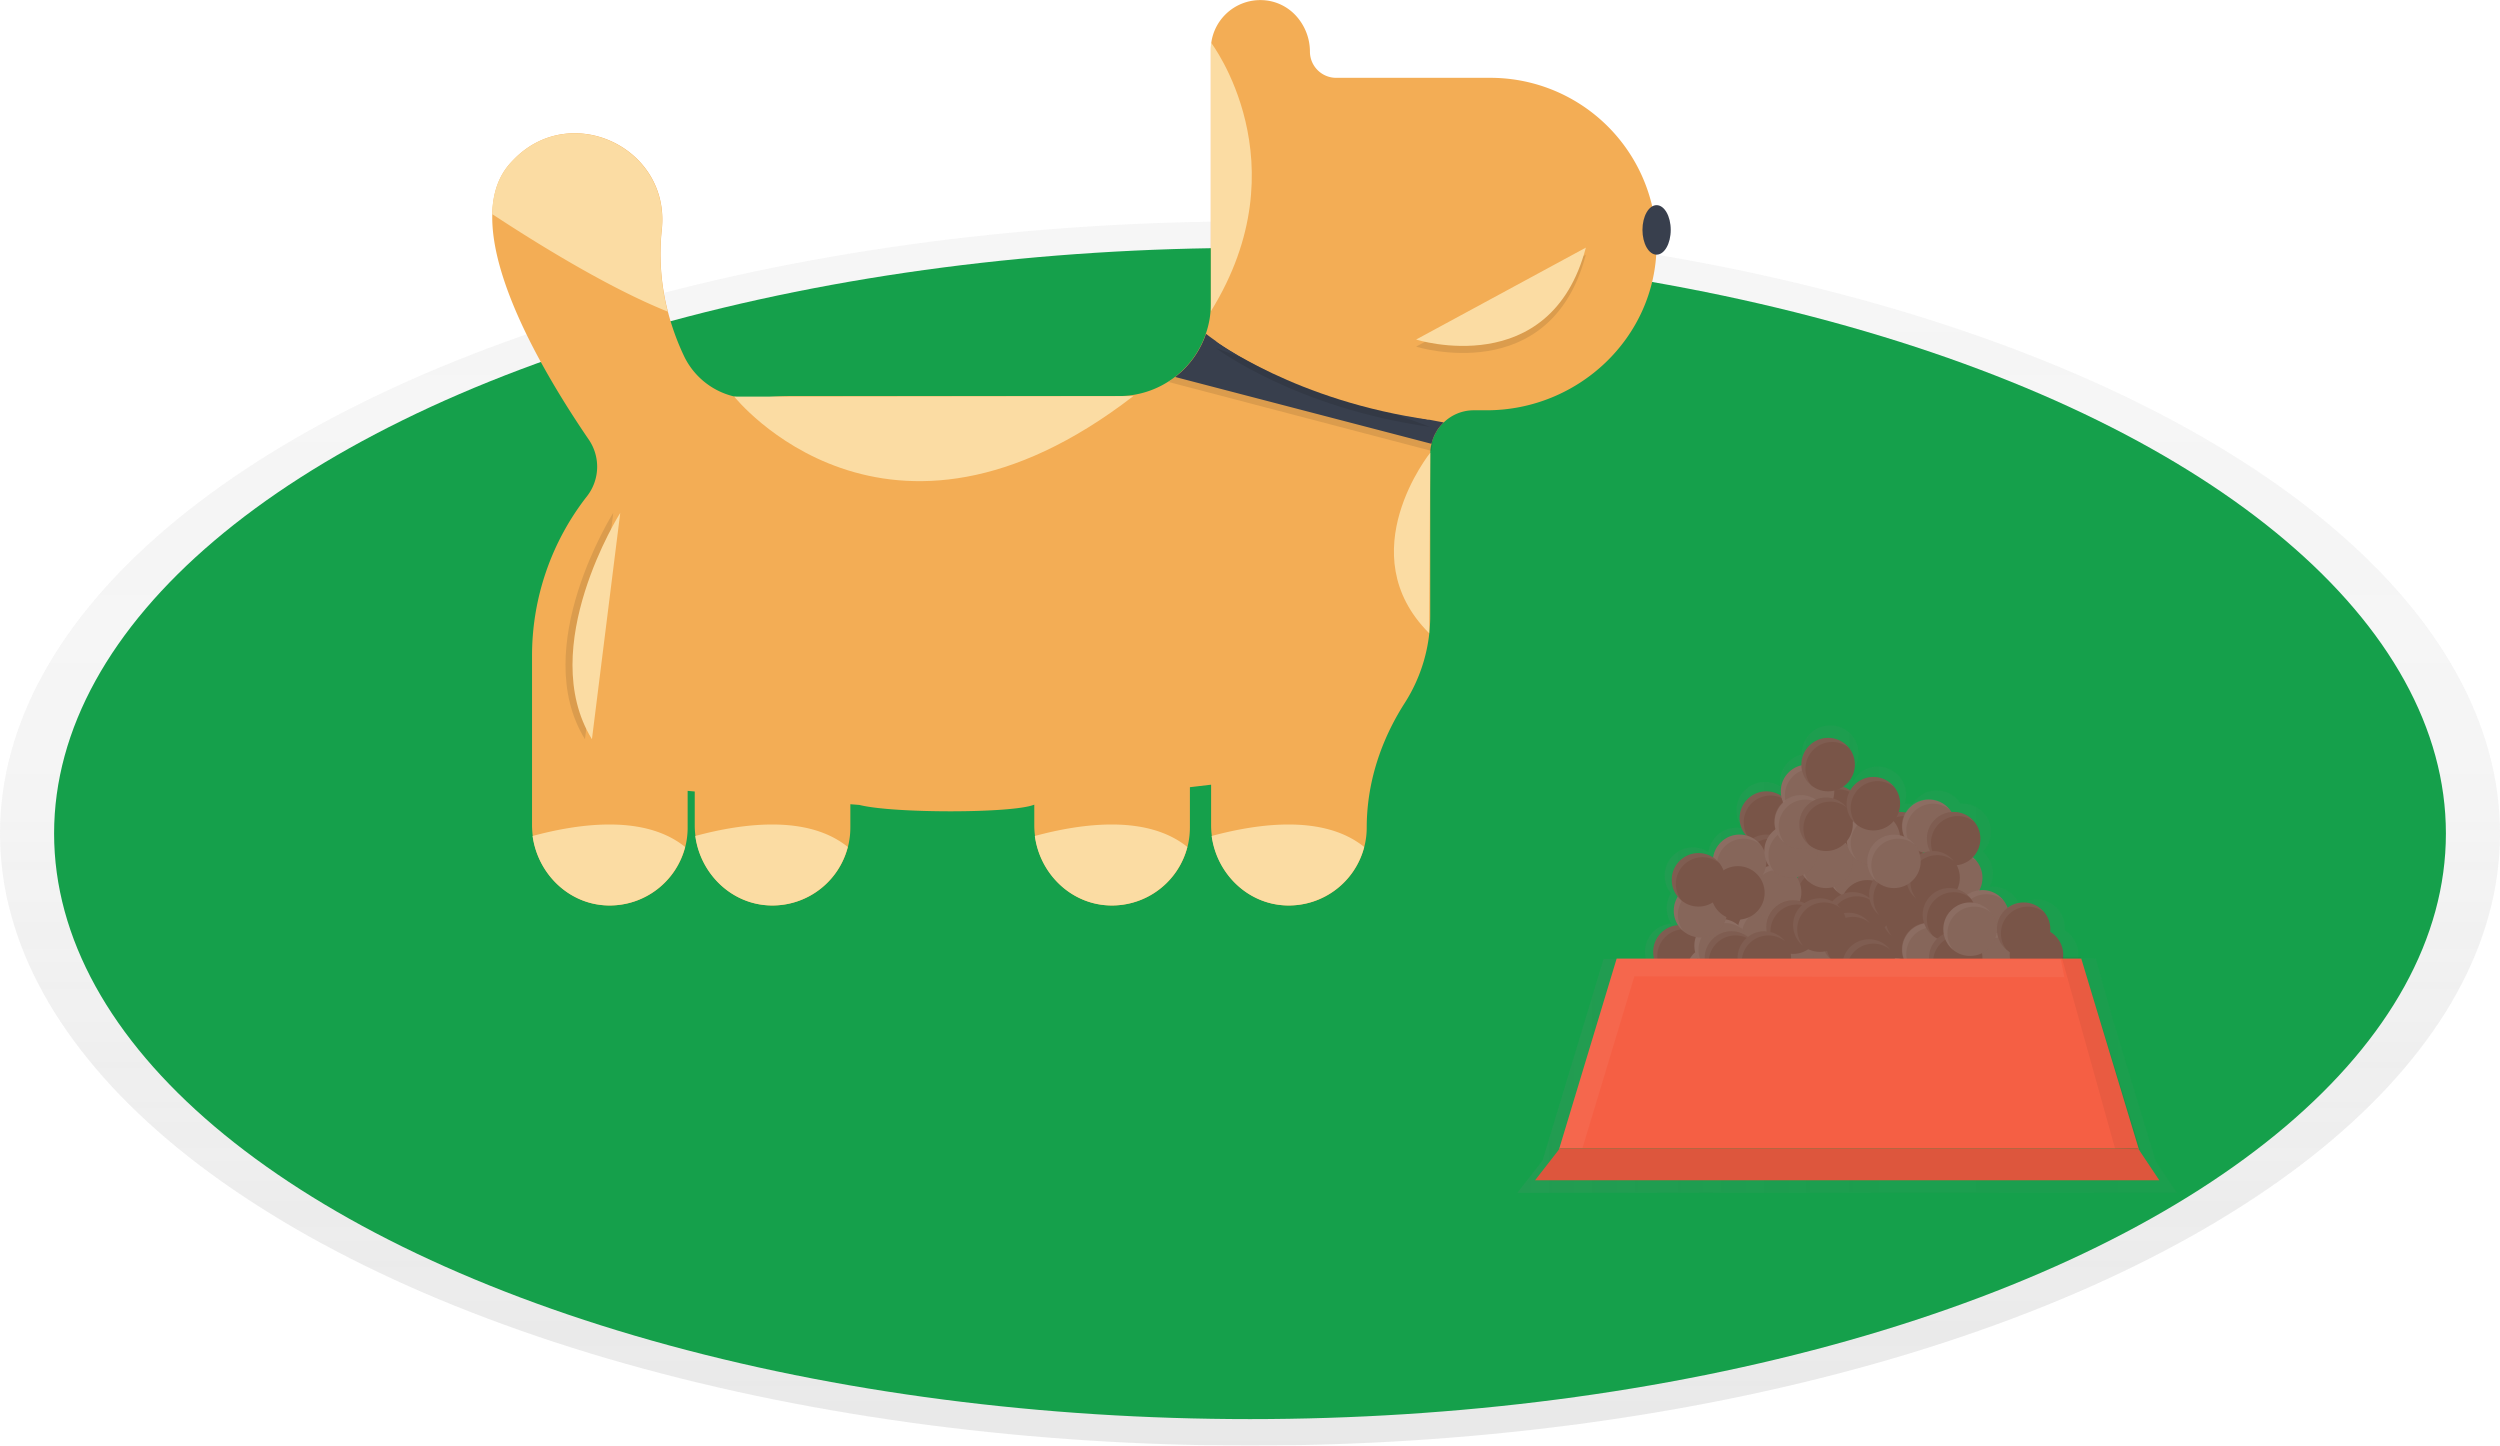 <svg xmlns="http://www.w3.org/2000/svg" xmlns:xlink="http://www.w3.org/1999/xlink" id="b3b4c231-bcdd-447d-a48c-3c3c5a2e58d0" data-name="Layer 1" width="921" height="532.56" viewBox="0 0 921 532.56" class="injected-svg gridItem__media"><defs><linearGradient id="a2a092df-2c92-4a00-bfa3-7775e0a35a00-2748" x1="460.5" y1="532.56" x2="460.5" y2="81.56" gradientUnits="userSpaceOnUse"><stop offset="0" stop-color="gray" stop-opacity="0.25"></stop><stop offset="0.54" stop-color="gray" stop-opacity="0.12"></stop><stop offset="1" stop-color="gray" stop-opacity="0.1"></stop></linearGradient><linearGradient id="e02598f3-6440-4dab-b616-a11e89bded72-2749" x1="698.5" y1="537.03" x2="941.5" y2="537.03" xlink:href="#a2a092df-2c92-4a00-bfa3-7775e0a35a00-2748"></linearGradient><linearGradient id="a2a092df-2c92-4a00-bfa3-7775e0a35a00-2748" x1="460.5" y1="532.56" x2="460.5" y2="81.56" gradientUnits="userSpaceOnUse"><stop offset="0" stop-color="gray" stop-opacity="0.25"></stop><stop offset="0.54" stop-color="gray" stop-opacity="0.12"></stop><stop offset="1" stop-color="gray" stop-opacity="0.1"></stop></linearGradient><linearGradient id="e02598f3-6440-4dab-b616-a11e89bded72-2749" x1="698.5" y1="537.03" x2="941.5" y2="537.03" xlink:href="#a2a092df-2c92-4a00-bfa3-7775e0a35a00-2748"></linearGradient></defs><title>Cautious dog</title><g opacity="0.7"><ellipse cx="460.5" cy="307.06" rx="460.5" ry="225.5" fill="url(&quot;#a2a092df-2c92-4a00-bfa3-7775e0a35a00-2748&quot;)"></ellipse></g><ellipse cx="460.5" cy="307.06" rx="440.57" ry="215.74" fill="#15A04B"></ellipse><g opacity="0.5"><path d="M941.5,623.15l-7.87-11.8L918,559.68l-6.43-22.84h-6.54a11.84,11.84,0,0,0,.11-1.48,10.38,10.38,0,0,0-5.06-8.91,8.89,8.89,0,0,0,.06-1,10.41,10.41,0,0,0-2.3-6.52h0a10.09,10.09,0,0,0-1.6-1.6l-.07,0c-.26-.21-.53-.4-.8-.58l-.23-.14c-.23-.14-.47-.27-.71-.39l-.32-.16-.68-.29-.36-.13c-.23-.08-.47-.14-.7-.21l-.39-.09c-.25-.06-.5-.1-.76-.14l-.35,0a10.92,10.92,0,0,0-1.15-.07,10.31,10.31,0,0,0-6.23,2.09,10.37,10.37,0,0,0-1.67-3h0a11,11,0,0,0-1.6-1.6.18.18,0,0,1-.07,0q-.39-.3-.81-.57l-.23-.15c-.23-.14-.46-.27-.7-.39l-.32-.15c-.22-.11-.45-.2-.68-.29l-.37-.14-.7-.2-.38-.1a6.71,6.71,0,0,0-.76-.13l-.35-.06a10.93,10.93,0,0,0-1.15-.06c-.41,0-.82,0-1.22.07a10.38,10.38,0,0,0-1.08-11.4h0A10.53,10.53,0,0,0,870,497.4a10.37,10.37,0,0,0,.64-13.75h0a10.09,10.09,0,0,0-1.6-1.6L869,482c-.26-.21-.53-.4-.8-.58l-.23-.14c-.23-.14-.47-.27-.71-.39l-.31-.16-.69-.29-.36-.13c-.23-.08-.47-.14-.7-.21s-.25-.07-.38-.09-.51-.1-.77-.14l-.35-.05a10.92,10.92,0,0,0-1.15-.07c-.27,0-.55,0-.82,0-.21-.33-.43-.64-.67-1h0a11,11,0,0,0-1.6-1.6.18.18,0,0,1-.07-.05,9.08,9.08,0,0,0-.81-.57l-.23-.15c-.23-.14-.46-.27-.7-.39l-.32-.15c-.22-.11-.45-.2-.68-.29l-.37-.14-.7-.2-.38-.1c-.25-.06-.51-.1-.76-.14L854,475a10.93,10.93,0,0,0-1.15-.06A10.29,10.29,0,0,0,844,480h0c-.26-.06-.51-.1-.77-.14l-.35-.05a10.92,10.92,0,0,0-1.15-.07l-.51,0a10.44,10.44,0,0,0-1.78-9.75h0a11,11,0,0,0-1.6-1.6l-.07-.05a9.19,9.19,0,0,0-.81-.58l-.23-.14c-.23-.14-.46-.27-.7-.39l-.32-.16-.68-.29-.37-.13c-.23-.08-.46-.14-.7-.21l-.38-.09c-.25-.06-.51-.1-.76-.14l-.36-.05a10.57,10.57,0,0,0-1.14-.07,10.41,10.41,0,0,0-9,5.26c-.18-.13-.35-.26-.54-.38l-.23-.14a8.13,8.13,0,0,0-.71-.4l-.31-.15c-.22-.11-.45-.2-.68-.29l-.25-.1a10.4,10.4,0,0,0,2.25-15.12h0a10.09,10.09,0,0,0-1.6-1.6l-.07,0a9,9,0,0,0-.8-.58l-.23-.14c-.23-.14-.47-.27-.71-.4l-.31-.15-.69-.29-.36-.13c-.23-.08-.46-.14-.7-.21l-.38-.1-.77-.13-.35,0a10.92,10.92,0,0,0-1.15-.07,10.41,10.41,0,0,0-10.41,10.42c0,.09,0,.19,0,.28-.23.06-.47.11-.7.18a10.43,10.43,0,0,0-6.85,6.85,10.25,10.25,0,0,0-.47,3.1,10.93,10.93,0,0,0,.06,1.15l.06.35,0,.24-.12-.07-.23-.14-.7-.4-.32-.15-.68-.29-.37-.13a7.15,7.15,0,0,0-.7-.21l-.38-.1-.76-.13-.35-.05a10.92,10.92,0,0,0-1.15-.07,10.42,10.42,0,0,0-10.42,10.42,10.73,10.73,0,0,0,.07,1.14c0,.12,0,.24,0,.35,0,.26.08.52.14.77s.06.25.1.38.13.47.2.7l.14.36c.09.24.18.46.29.69l.15.31c.12.24.25.48.39.71l.15.23a8.93,8.93,0,0,0,.57.8l.05.07.15.19-.18,0c-.25-.06-.51-.1-.77-.14l-.35-.05a10.92,10.92,0,0,0-1.15-.07,10.41,10.41,0,0,0-9.94,7.32,10.72,10.72,0,0,0-.35,1.61l-.08,0-.24-.15c-.23-.14-.46-.27-.7-.39l-.32-.15c-.22-.11-.45-.2-.68-.29l-.36-.14-.7-.2-.38-.1c-.26-.06-.51-.1-.77-.14l-.35-.05a10.92,10.92,0,0,0-1.15-.07,10.42,10.42,0,0,0-10.41,10.42,10.93,10.93,0,0,0,.06,1.15l.06.35c0,.25.08.51.13.76s.07.26.1.38.13.48.21.71.08.24.13.36.18.46.29.68l.15.32c.12.24.26.47.4.7a1.76,1.76,0,0,0,.14.23q.27.42.57.81l.06.07,0,.06a10.36,10.36,0,0,0-1.54,5.44,10.74,10.74,0,0,0,.06,1.14l.06.35c0,.26.08.52.13.77s.07.25.1.38.13.47.21.7.08.24.13.36.19.47.29.69l.15.31a8.13,8.13,0,0,0,.4.71c0,.08.09.16.14.23h0a10.38,10.38,0,0,0-9.21,7.28,10.25,10.25,0,0,0-.47,3.1,10.93,10.93,0,0,0,.06,1.15l.06.35a6.71,6.71,0,0,0,.13.76l.09.37H730.26L707.79,611.2l-9.29,11.95ZM801.62,505.46l-.2-.31.48-.13Zm48.81-9.66.17-.29.38.08C850.8,495.66,850.61,495.72,850.43,495.8Z" transform="translate(-139.5 -183.72)" fill="url(&quot;#e02598f3-6440-4dab-b616-a11e89bded72-2749&quot;)"></path></g><circle cx="606.76" cy="380.98" r="9.86" fill="#795548"></circle><path d="M737.93,566.22a9.84,9.84,0,0,1,16-7.68,9.85,9.85,0,1,0-13.85,13.84A9.76,9.76,0,0,1,737.93,566.22Z" transform="translate(-139.5 -183.72)" fill="#FFFFFF" opacity="0.05"></path><circle cx="640.88" cy="383.26" r="9.86" fill="#795548"></circle><path d="M772,568.49a9.85,9.85,0,0,1,16-7.68,9.85,9.85,0,1,0-13.85,13.85A9.85,9.85,0,0,1,772,568.49Z" transform="translate(-139.5 -183.72)" fill="#FFFFFF" opacity="0.05"></path><circle cx="660.59" cy="384.77" r="9.86" fill="#795548"></circle><path d="M791.75,570a9.84,9.84,0,0,1,16-7.68,9.85,9.85,0,1,0-13.85,13.85A9.87,9.87,0,0,1,791.75,570Z" transform="translate(-139.5 -183.72)" fill="#FFFFFF" opacity="0.05"></path><circle cx="670.44" cy="380.98" r="9.86" fill="#795548"></circle><path d="M801.6,566.22a9.85,9.85,0,0,1,16-7.68,9.85,9.85,0,1,0-13.85,13.84A9.77,9.77,0,0,1,801.6,566.22Z" transform="translate(-139.5 -183.72)" fill="#FFFFFF" opacity="0.05"></path><circle cx="747.01" cy="380.98" r="9.86" fill="#795548"></circle><path d="M878.17,566.22a9.84,9.84,0,0,1,16-7.68,9.85,9.85,0,1,0-13.85,13.84A9.82,9.82,0,0,1,878.17,566.22Z" transform="translate(-139.5 -183.72)" fill="#FFFFFF" opacity="0.05"></path><circle cx="708.35" cy="380.23" r="9.86" fill="#795548"></circle><path d="M839.51,565.46a9.85,9.85,0,0,1,16-7.68,9.85,9.85,0,1,0-13.85,13.85A9.79,9.79,0,0,1,839.51,565.46Z" transform="translate(-139.5 -183.72)" fill="#FFFFFF" opacity="0.05"></path><circle cx="621.17" cy="371.89" r="9.86" fill="#795548"></circle><path d="M752.33,557.12a9.85,9.85,0,0,1,16-7.68,9.85,9.85,0,1,0-13.85,13.85A9.85,9.85,0,0,1,752.33,557.12Z" transform="translate(-139.5 -183.72)" fill="#FFFFFF" opacity="0.05"></path><circle cx="700.77" cy="351.42" r="9.86" fill="#795548"></circle><path d="M831.93,536.65A9.85,9.85,0,0,1,848,529a9.85,9.85,0,1,0-13.85,13.85A9.79,9.79,0,0,1,831.93,536.65Z" transform="translate(-139.5 -183.72)" fill="#FFFFFF" opacity="0.05"></path><circle cx="670.44" cy="328.68" r="9.86" fill="#795548"></circle><circle cx="680.26" cy="313.51" r="9.86" fill="#795548"></circle><path d="M801.6,513.91a9.86,9.86,0,0,1,16-7.68,9.85,9.85,0,1,0-13.85,13.85A9.8,9.8,0,0,1,801.6,513.91Z" transform="translate(-139.5 -183.72)" fill="#FFFFFF" opacity="0.05"></path><circle cx="638.6" cy="336.26" r="9.86" fill="#795548"></circle><path d="M769.77,521.49a9.85,9.85,0,0,1,16-7.68,9.85,9.85,0,1,0-13.85,13.85A9.79,9.79,0,0,1,769.77,521.49Z" transform="translate(-139.5 -183.72)" fill="#FFFFFF" opacity="0.05"></path><circle cx="618.89" cy="350.66" r="9.86" fill="#795548"></circle><path d="M750.05,535.9a9.86,9.86,0,0,1,16-7.69,9.85,9.85,0,1,0-13.85,13.85A9.79,9.79,0,0,1,750.05,535.9Z" transform="translate(-139.5 -183.72)" fill="#FFFFFF" opacity="0.05"></path><circle cx="678.02" cy="355.97" r="9.86" fill="#795548"></circle><path d="M809.19,541.2a9.85,9.85,0,0,1,16-7.68,9.85,9.85,0,1,0-13.85,13.85A9.79,9.79,0,0,1,809.19,541.2Z" transform="translate(-139.5 -183.72)" fill="#FFFFFF" opacity="0.05"></path><circle cx="700.01" cy="308.97" r="9.86" fill="#795548"></circle><path d="M831.17,494.2a9.85,9.85,0,0,1,16-7.68,9.85,9.85,0,1,0-13.85,13.85A9.85,9.85,0,0,1,831.17,494.2Z" transform="translate(-139.5 -183.72)" fill="#FFFFFF" opacity="0.05"></path><circle cx="675.75" cy="299.11" r="9.86" fill="#795548"></circle><path d="M806.91,484.35a9.85,9.85,0,0,1,16-7.69,9.85,9.85,0,1,0-13.85,13.85A9.84,9.84,0,0,1,806.91,484.35Z" transform="translate(-139.5 -183.72)" fill="#FFFFFF" opacity="0.05"></path><circle cx="650.73" cy="301.39" r="9.86" fill="#795548"></circle><path d="M781.89,486.62a9.86,9.86,0,0,1,16-7.68,9.85,9.85,0,1,0-13.85,13.85A9.8,9.8,0,0,1,781.89,486.62Z" transform="translate(-139.5 -183.72)" fill="#FFFFFF" opacity="0.05"></path><circle cx="650.73" cy="317.31" r="9.86" fill="#795548"></circle><path d="M781.89,502.54a9.86,9.86,0,0,1,16-7.68,9.85,9.85,0,1,0-13.85,13.85A9.8,9.8,0,0,1,781.89,502.54Z" transform="translate(-139.5 -183.72)" fill="#FFFFFF" opacity="0.05"></path><circle cx="691.67" cy="342.32" r="9.86" fill="#795548"></circle><path d="M822.83,527.56a9.84,9.84,0,0,1,16-7.68A9.85,9.85,0,1,0,825,533.72,9.84,9.84,0,0,1,822.83,527.56Z" transform="translate(-139.5 -183.72)" fill="#FFFFFF" opacity="0.05"></path><circle cx="703.04" cy="337.02" r="9.86" fill="#795548"></circle><path d="M834.2,522.25a9.85,9.85,0,0,1,16-7.68,9.85,9.85,0,1,0-13.84,13.85A9.8,9.8,0,0,1,834.2,522.25Z" transform="translate(-139.5 -183.72)" fill="#FFFFFF" opacity="0.05"></path><circle cx="638.6" cy="371.13" r="9.86" fill="#795548"></circle><circle cx="638.6" cy="371.13" r="9.86" fill="#FFFFFF" opacity="0.1"></circle><path d="M769.77,556.36a9.85,9.85,0,0,1,16-7.68,9.85,9.85,0,1,0-13.85,13.85A9.79,9.79,0,0,1,769.77,556.36Z" transform="translate(-139.5 -183.72)" fill="#FFFFFF" opacity="0.05"></path><circle cx="669.69" cy="365.82" r="9.86" fill="#795548"></circle><circle cx="669.69" cy="365.82" r="9.86" fill="#FFFFFF" opacity="0.1"></circle><path d="M800.85,551.06a9.84,9.84,0,0,1,16-7.68A9.85,9.85,0,1,0,803,557.22,9.79,9.79,0,0,1,800.85,551.06Z" transform="translate(-139.5 -183.72)" fill="#FFFFFF" opacity="0.05"></path><circle cx="658.31" cy="374.92" r="9.86" fill="#795548"></circle><circle cx="658.31" cy="374.92" r="9.86" fill="#FFFFFF" opacity="0.1"></circle><path d="M789.48,560.15a9.85,9.85,0,0,1,16-7.68,9.85,9.85,0,1,0-13.85,13.85A9.79,9.79,0,0,1,789.48,560.15Z" transform="translate(-139.5 -183.72)" fill="#FFFFFF" opacity="0.05"></path><circle cx="621.17" cy="382.5" r="9.86" fill="#795548"></circle><circle cx="621.17" cy="382.5" r="9.86" fill="#FFFFFF" opacity="0.1"></circle><path d="M752.33,567.74a9.85,9.85,0,0,1,16-7.69A9.85,9.85,0,1,0,754.5,573.9,9.84,9.84,0,0,1,752.33,567.74Z" transform="translate(-139.5 -183.72)" fill="#FFFFFF" opacity="0.05"></path><circle cx="631.02" cy="374.92" r="9.86" fill="#795548"></circle><circle cx="631.02" cy="374.92" r="9.86" fill="#FFFFFF" opacity="0.1"></circle><path d="M762.18,560.15a9.85,9.85,0,0,1,16-7.68,9.85,9.85,0,1,0-13.84,13.85A9.8,9.8,0,0,1,762.18,560.15Z" transform="translate(-139.5 -183.72)" fill="#FFFFFF" opacity="0.05"></path><circle cx="631.02" cy="358.24" r="9.86" fill="#795548"></circle><circle cx="631.02" cy="358.24" r="9.86" fill="#FFFFFF" opacity="0.1"></circle><path d="M762.18,543.48a9.84,9.84,0,0,1,16-7.68,9.85,9.85,0,1,0-13.84,13.84A9.79,9.79,0,0,1,762.18,543.48Z" transform="translate(-139.5 -183.72)" fill="#FFFFFF" opacity="0.05"></path><circle cx="649.98" cy="343.08" r="9.86" fill="#795548"></circle><circle cx="649.98" cy="343.08" r="9.86" fill="#FFFFFF" opacity="0.1"></circle><path d="M781.14,528.32a9.85,9.85,0,0,1,16-7.69,9.85,9.85,0,1,0-13.85,13.85A9.79,9.79,0,0,1,781.14,528.32Z" transform="translate(-139.5 -183.72)" fill="#FFFFFF" opacity="0.05"></path><circle cx="683.33" cy="380.23" r="9.86" fill="#795548"></circle><circle cx="683.33" cy="380.23" r="9.86" fill="#FFFFFF" opacity="0.1"></circle><path d="M814.49,565.46a9.85,9.85,0,0,1,16-7.68,9.85,9.85,0,1,0-13.84,13.85A9.8,9.8,0,0,1,814.49,565.46Z" transform="translate(-139.5 -183.72)" fill="#FFFFFF" opacity="0.05"></path><circle cx="710.62" cy="349.9" r="9.86" fill="#795548"></circle><circle cx="710.62" cy="349.9" r="9.86" fill="#FFFFFF" opacity="0.1"></circle><path d="M841.78,535.14a9.84,9.84,0,0,1,16-7.68A9.85,9.85,0,1,0,844,541.3,9.79,9.79,0,0,1,841.78,535.14Z" transform="translate(-139.5 -183.72)" fill="#FFFFFF" opacity="0.05"></path><circle cx="710.62" cy="304.42" r="9.86" fill="#795548"></circle><circle cx="710.62" cy="304.42" r="9.86" fill="#FFFFFF" opacity="0.1"></circle><path d="M841.78,489.65a9.85,9.85,0,0,1,16-7.68A9.85,9.85,0,1,0,844,495.82,9.8,9.8,0,0,1,841.78,489.65Z" transform="translate(-139.5 -183.72)" fill="#FFFFFF" opacity="0.05"></path><circle cx="720.48" cy="323.37" r="9.86" fill="#795548"></circle><circle cx="720.48" cy="323.37" r="9.86" fill="#FFFFFF" opacity="0.1"></circle><path d="M851.64,508.61a9.85,9.85,0,0,1,16-7.69,9.85,9.85,0,1,0-13.85,13.85A9.79,9.79,0,0,1,851.64,508.61Z" transform="translate(-139.5 -183.72)" fill="#FFFFFF" opacity="0.05"></path><circle cx="730.33" cy="337.77" r="9.86" fill="#795548"></circle><circle cx="730.33" cy="337.77" r="9.86" fill="#FFFFFF" opacity="0.1"></circle><path d="M861.49,523a9.84,9.84,0,0,1,16-7.68,9.85,9.85,0,1,0-13.84,13.84A9.77,9.77,0,0,1,861.49,523Z" transform="translate(-139.5 -183.72)" fill="#FFFFFF" opacity="0.05"></path><circle cx="683.33" cy="321.1" r="9.86" fill="#795548"></circle><circle cx="683.33" cy="321.1" r="9.86" fill="#FFFFFF" opacity="0.1"></circle><path d="M814.49,506.33a9.85,9.85,0,0,1,16-7.68,9.85,9.85,0,1,0-13.84,13.85A9.8,9.8,0,0,1,814.49,506.33Z" transform="translate(-139.5 -183.72)" fill="#FFFFFF" opacity="0.05"></path><circle cx="653.77" cy="328.68" r="9.86" fill="#795548"></circle><circle cx="653.77" cy="328.68" r="9.86" fill="#FFFFFF" opacity="0.1"></circle><path d="M784.93,513.91a9.85,9.85,0,0,1,16-7.68,9.85,9.85,0,1,0-13.85,13.85A9.79,9.79,0,0,1,784.93,513.91Z" transform="translate(-139.5 -183.72)" fill="#FFFFFF" opacity="0.05"></path><circle cx="672.72" cy="317.31" r="9.86" fill="#795548"></circle><circle cx="672.72" cy="317.31" r="9.86" fill="#FFFFFF" opacity="0.1"></circle><path d="M803.88,502.54a9.85,9.85,0,0,1,16-7.68,9.85,9.85,0,1,0-13.85,13.85A9.79,9.79,0,0,1,803.88,502.54Z" transform="translate(-139.5 -183.72)" fill="#FFFFFF" opacity="0.05"></path><circle cx="690.15" cy="308.97" r="9.86" fill="#795548"></circle><circle cx="690.15" cy="308.97" r="9.86" fill="#FFFFFF" opacity="0.1"></circle><path d="M821.31,494.2a9.86,9.86,0,0,1,16-7.68,9.85,9.85,0,1,0-13.85,13.85A9.8,9.8,0,0,1,821.31,494.2Z" transform="translate(-139.5 -183.72)" fill="#FFFFFF" opacity="0.05"></path><circle cx="640.88" cy="317.31" r="9.86" fill="#795548"></circle><circle cx="640.88" cy="317.31" r="9.86" fill="#FFFFFF" opacity="0.1"></circle><path d="M772,502.54a9.85,9.85,0,0,1,16-7.68,9.85,9.85,0,1,0-13.85,13.85A9.85,9.85,0,0,1,772,502.54Z" transform="translate(-139.5 -183.72)" fill="#FFFFFF" opacity="0.05"></path><circle cx="675.75" cy="349.14" r="9.86" fill="#795548"></circle><circle cx="675.75" cy="349.14" r="9.86" fill="#FFFFFF" opacity="0.1"></circle><path d="M806.91,534.38a9.84,9.84,0,0,1,16-7.68,9.85,9.85,0,1,0-13.85,13.85A9.87,9.87,0,0,1,806.91,534.38Z" transform="translate(-139.5 -183.72)" fill="#FFFFFF" opacity="0.05"></path><circle cx="634.06" cy="348.39" r="9.86" fill="#795548"></circle><circle cx="634.06" cy="348.39" r="9.86" fill="#FFFFFF" opacity="0.1"></circle><path d="M765.22,533.62a9.85,9.85,0,0,1,16-7.68,9.85,9.85,0,1,0-13.85,13.85A9.79,9.79,0,0,1,765.22,533.62Z" transform="translate(-139.5 -183.72)" fill="#FFFFFF" opacity="0.05"></path><circle cx="697.73" cy="362.79" r="9.86" fill="#795548"></circle><circle cx="697.73" cy="362.79" r="9.86" fill="#FFFFFF" opacity="0.1"></circle><path d="M828.9,548a9.85,9.85,0,0,1,16-7.69,9.85,9.85,0,1,0-13.85,13.85A9.79,9.79,0,0,1,828.9,548Z" transform="translate(-139.5 -183.72)" fill="#FFFFFF" opacity="0.05"></path><circle cx="712.9" cy="368.1" r="9.86" fill="#795548"></circle><circle cx="712.9" cy="368.1" r="9.86" fill="#FFFFFF" opacity="0.1"></circle><path d="M844.06,553.33a9.85,9.85,0,0,1,16-7.68,9.85,9.85,0,1,0-13.85,13.85A9.79,9.79,0,0,1,844.06,553.33Z" transform="translate(-139.5 -183.72)" fill="#FFFFFF" opacity="0.05"></path><circle cx="725.78" cy="377.95" r="9.86" fill="#795548"></circle><circle cx="725.78" cy="377.95" r="9.86" fill="#FFFFFF" opacity="0.1"></circle><path d="M856.94,563.19a9.85,9.85,0,0,1,16-7.68,9.85,9.85,0,1,0-13.85,13.84A9.79,9.79,0,0,1,856.94,563.19Z" transform="translate(-139.5 -183.72)" fill="#FFFFFF" opacity="0.05"></path><circle cx="747.01" cy="365.06" r="9.86" fill="#795548"></circle><circle cx="747.01" cy="365.06" r="9.86" fill="#FFFFFF" opacity="0.1"></circle><path d="M878.17,550.3a9.84,9.84,0,0,1,16-7.68,9.85,9.85,0,1,0-13.85,13.85A9.87,9.87,0,0,1,878.17,550.3Z" transform="translate(-139.5 -183.72)" fill="#FFFFFF" opacity="0.05"></path><circle cx="735.64" cy="353.69" r="9.86" fill="#795548"></circle><circle cx="735.64" cy="353.69" r="9.86" fill="#FFFFFF" opacity="0.1"></circle><path d="M866.8,538.93a9.84,9.84,0,0,1,16-7.68A9.85,9.85,0,1,0,869,545.09,9.82,9.82,0,0,1,866.8,538.93Z" transform="translate(-139.5 -183.72)" fill="#FFFFFF" opacity="0.05"></path><circle cx="665.89" cy="291.53" r="9.86" fill="#795548"></circle><circle cx="665.89" cy="291.53" r="9.86" fill="#FFFFFF" opacity="0.1"></circle><path d="M797.06,476.77a9.85,9.85,0,0,1,16-7.69,9.85,9.85,0,1,0-13.85,13.85A9.79,9.79,0,0,1,797.06,476.77Z" transform="translate(-139.5 -183.72)" fill="#FFFFFF" opacity="0.05"></path><circle cx="626.47" cy="335.5" r="9.86" fill="#795548"></circle><circle cx="626.47" cy="335.5" r="9.86" fill="#FFFFFF" opacity="0.1"></circle><path d="M757.64,520.73a9.85,9.85,0,0,1,16-7.68,9.85,9.85,0,1,0-13.85,13.85A9.79,9.79,0,0,1,757.64,520.73Z" transform="translate(-139.5 -183.72)" fill="#FFFFFF" opacity="0.05"></path><circle cx="611.31" cy="363.55" r="9.86" fill="#795548"></circle><circle cx="611.31" cy="363.55" r="9.86" fill="#FFFFFF" opacity="0.1"></circle><path d="M742.47,548.78a9.85,9.85,0,0,1,16-7.68A9.85,9.85,0,1,0,744.65,555,9.8,9.8,0,0,1,742.47,548.78Z" transform="translate(-139.5 -183.72)" fill="#FFFFFF" opacity="0.05"></path><circle cx="658.31" cy="353.69" r="9.86" fill="#795548"></circle><circle cx="658.31" cy="353.69" r="9.86" fill="#FFFFFF" opacity="0.1"></circle><path d="M789.48,538.93a9.84,9.84,0,0,1,16-7.68,9.85,9.85,0,1,0-13.85,13.84A9.76,9.76,0,0,1,789.48,538.93Z" transform="translate(-139.5 -183.72)" fill="#FFFFFF" opacity="0.05"></path><circle cx="659.83" cy="313.52" r="9.86" fill="#795548"></circle><circle cx="659.83" cy="313.52" r="9.86" fill="#FFFFFF" opacity="0.1"></circle><path d="M791,498.75a9.85,9.85,0,0,1,16-7.68,9.85,9.85,0,1,0-13.85,13.85A9.85,9.85,0,0,1,791,498.75Z" transform="translate(-139.5 -183.72)" fill="#FFFFFF" opacity="0.05"></path><circle cx="663.62" cy="302.9" r="9.86" fill="#795548"></circle><circle cx="663.62" cy="302.9" r="9.86" fill="#FFFFFF" opacity="0.1"></circle><path d="M794.78,488.14a9.84,9.84,0,0,1,16-7.68A9.85,9.85,0,1,0,797,494.3,9.84,9.84,0,0,1,794.78,488.14Z" transform="translate(-139.5 -183.72)" fill="#FFFFFF" opacity="0.05"></path><circle cx="650.73" cy="365.06" r="9.86" fill="#795548"></circle><path d="M781.89,550.3a9.85,9.85,0,0,1,16-7.68,9.85,9.85,0,1,0-13.85,13.85A9.82,9.82,0,0,1,781.89,550.3Z" transform="translate(-139.5 -183.72)" fill="#FFFFFF" opacity="0.05"></path><circle cx="625.72" cy="324.13" r="9.86" fill="#795548"></circle><path d="M756.88,509.36a9.85,9.85,0,0,1,16-7.68,9.85,9.85,0,1,0-13.85,13.85A9.79,9.79,0,0,1,756.88,509.36Z" transform="translate(-139.5 -183.72)" fill="#FFFFFF" opacity="0.05"></path><circle cx="637.85" cy="352.94" r="9.86" fill="#795548"></circle><path d="M769,538.17a9.85,9.85,0,0,1,16-7.68,9.85,9.85,0,1,0-13.85,13.85A9.79,9.79,0,0,1,769,538.17Z" transform="translate(-139.5 -183.72)" fill="#FFFFFF" opacity="0.05"></path><circle cx="673.48" cy="281.68" r="9.86" fill="#795548"></circle><path d="M804.64,466.91a9.85,9.85,0,0,1,16-7.68,9.85,9.85,0,1,0-13.85,13.85A9.79,9.79,0,0,1,804.64,466.91Z" transform="translate(-139.5 -183.72)" fill="#FFFFFF" opacity="0.05"></path><circle cx="672.72" cy="303.66" r="9.86" fill="#795548"></circle><path d="M803.88,488.9a9.85,9.85,0,0,1,16-7.69,9.85,9.85,0,1,0-13.85,13.85A9.79,9.79,0,0,1,803.88,488.9Z" transform="translate(-139.5 -183.72)" fill="#FFFFFF" opacity="0.05"></path><circle cx="690.15" cy="296.08" r="9.86" fill="#795548"></circle><path d="M821.31,481.31a9.86,9.86,0,0,1,16-7.68,9.85,9.85,0,1,0-13.85,13.85A9.8,9.8,0,0,1,821.31,481.31Z" transform="translate(-139.5 -183.72)" fill="#FFFFFF" opacity="0.05"></path><circle cx="682.57" cy="338.53" r="9.86" fill="#795548"></circle><circle cx="687.92" cy="334.07" r="9.86" fill="#795548"></circle><path d="M813.73,523.77a9.84,9.84,0,0,1,16-7.68,9.85,9.85,0,1,0-13.84,13.84A9.79,9.79,0,0,1,813.73,523.77Z" transform="translate(-139.5 -183.72)" fill="#FFFFFF" opacity="0.05"></path><circle cx="677.27" cy="365.82" r="9.86" fill="#795548"></circle><path d="M808.43,551.06a9.84,9.84,0,0,1,16-7.68,9.85,9.85,0,1,0-13.85,13.84A9.79,9.79,0,0,1,808.43,551.06Z" transform="translate(-139.5 -183.72)" fill="#FFFFFF" opacity="0.05"></path><circle cx="681.06" cy="346.11" r="9.86" fill="#795548"></circle><path d="M812.22,531.35a9.84,9.84,0,0,1,16-7.68,9.85,9.85,0,1,0-13.85,13.84A9.79,9.79,0,0,1,812.22,531.35Z" transform="translate(-139.5 -183.72)" fill="#FFFFFF" opacity="0.05"></path><circle cx="698.49" cy="329.43" r="9.86" fill="#795548"></circle><circle cx="750.23" cy="351.74" r="9.86" fill="#795548"></circle><path d="M829.65,514.67a9.84,9.84,0,0,1,16-7.68,9.85,9.85,0,1,0-13.84,13.85A9.82,9.82,0,0,1,829.65,514.67Z" transform="translate(-139.5 -183.72)" fill="#FFFFFF" opacity="0.05"></path><circle cx="688.64" cy="355.97" r="9.86" fill="#795548"></circle><path d="M819.8,541.2a9.85,9.85,0,0,1,16-7.68A9.85,9.85,0,1,0,822,547.37,9.79,9.79,0,0,1,819.8,541.2Z" transform="translate(-139.5 -183.72)" fill="#FFFFFF" opacity="0.05"></path><circle cx="719.72" cy="308.97" r="9.86" fill="#795548"></circle><path d="M850.88,494.2a9.85,9.85,0,0,1,16-7.68,9.85,9.85,0,1,0-13.85,13.85A9.85,9.85,0,0,1,850.88,494.2Z" transform="translate(-139.5 -183.72)" fill="#FFFFFF" opacity="0.05"></path><circle cx="712.14" cy="323.37" r="9.86" fill="#795548"></circle><path d="M843.3,508.61a9.85,9.85,0,0,1,16-7.69,9.85,9.85,0,1,0-13.85,13.85A9.84,9.84,0,0,1,843.3,508.61Z" transform="translate(-139.5 -183.72)" fill="#FFFFFF" opacity="0.05"></path><circle cx="718.2" cy="337.02" r="9.86" fill="#795548"></circle><path d="M849.36,522.25a9.85,9.85,0,0,1,16-7.68,9.85,9.85,0,1,0-13.84,13.85A9.8,9.8,0,0,1,849.36,522.25Z" transform="translate(-139.5 -183.72)" fill="#FFFFFF" opacity="0.05"></path><circle cx="733.36" cy="365.06" r="9.86" fill="#795548"></circle><path d="M864.53,550.3a9.84,9.84,0,0,1,16-7.68,9.85,9.85,0,1,0-13.85,13.85A9.81,9.81,0,0,1,864.53,550.3Z" transform="translate(-139.5 -183.72)" fill="#FFFFFF" opacity="0.05"></path><circle cx="745.49" cy="342.32" r="9.86" fill="#795548"></circle><circle cx="640.23" cy="328.94" r="9.86" fill="#795548"></circle><path d="M876.65,527.56a9.85,9.85,0,0,1,16-7.68,9.85,9.85,0,1,0-13.85,13.84A9.79,9.79,0,0,1,876.65,527.56Z" transform="translate(-139.5 -183.72)" fill="#FFFFFF" opacity="0.05"></path><circle cx="720.48" cy="352.94" r="9.86" fill="#795548"></circle><path d="M851.64,538.17a9.85,9.85,0,0,1,16-7.68,9.85,9.85,0,1,0-13.85,13.85A9.79,9.79,0,0,1,851.64,538.17Z" transform="translate(-139.5 -183.72)" fill="#FFFFFF" opacity="0.05"></path><circle cx="721.99" cy="365.06" r="9.86" fill="#795548"></circle><path d="M853.15,550.3a9.84,9.84,0,0,1,16-7.68,9.85,9.85,0,1,0-13.84,13.85A9.82,9.82,0,0,1,853.15,550.3Z" transform="translate(-139.5 -183.72)" fill="#FFFFFF" opacity="0.05"></path><circle cx="693.19" cy="373.4" r="9.86" fill="#795548"></circle><path d="M824.35,558.64a9.84,9.84,0,0,1,16-7.68,9.85,9.85,0,1,0-13.85,13.84A9.76,9.76,0,0,1,824.35,558.64Z" transform="translate(-139.5 -183.72)" fill="#FFFFFF" opacity="0.05"></path><circle cx="660.59" cy="341.56" r="9.86" fill="#795548"></circle><path d="M791.75,526.8a9.84,9.84,0,0,1,16-7.68A9.85,9.85,0,1,0,793.92,533,9.82,9.82,0,0,1,791.75,526.8Z" transform="translate(-139.5 -183.72)" fill="#FFFFFF" opacity="0.05"></path><circle cx="670.44" cy="340.81" r="9.86" fill="#795548"></circle><path d="M801.6,526a9.86,9.86,0,0,1,16-7.68,9.85,9.85,0,1,0-13.85,13.85A9.8,9.8,0,0,1,801.6,526Z" transform="translate(-139.5 -183.72)" fill="#FFFFFF" opacity="0.05"></path><circle cx="649.98" cy="352.94" r="9.86" fill="#795548"></circle><path d="M781.14,538.17a9.85,9.85,0,0,1,16-7.68,9.85,9.85,0,1,0-13.85,13.85A9.79,9.79,0,0,1,781.14,538.17Z" transform="translate(-139.5 -183.72)" fill="#FFFFFF" opacity="0.05"></path><circle cx="735.64" cy="377.95" r="9.86" fill="#795548"></circle><circle cx="735.64" cy="377.95" r="9.86" fill="#FFFFFF" opacity="0.1"></circle><path d="M866.8,563.19a9.84,9.84,0,0,1,16-7.68A9.85,9.85,0,1,0,869,569.35,9.84,9.84,0,0,1,866.8,563.19Z" transform="translate(-139.5 -183.72)" fill="#FFFFFF" opacity="0.05"></path><circle cx="725.78" cy="342.32" r="9.86" fill="#795548"></circle><circle cx="725.78" cy="342.32" r="9.86" fill="#FFFFFF" opacity="0.1"></circle><path d="M856.94,527.56a9.85,9.85,0,0,1,16-7.68,9.85,9.85,0,1,0-13.85,13.84A9.79,9.79,0,0,1,856.94,527.56Z" transform="translate(-139.5 -183.72)" fill="#FFFFFF" opacity="0.05"></path><circle cx="697.73" cy="317.31" r="9.86" fill="#795548"></circle><circle cx="697.73" cy="317.31" r="9.86" fill="#FFFFFF" opacity="0.1"></circle><path d="M828.9,502.54a9.85,9.85,0,0,1,16-7.68,9.85,9.85,0,1,0-13.85,13.85A9.79,9.79,0,0,1,828.9,502.54Z" transform="translate(-139.5 -183.72)" fill="#FFFFFF" opacity="0.05"></path><polygon points="789.92 429.9 572.39 429.9 595.58 353.15 766.73 353.15 789.92 429.9" fill="#F55F44"></polygon><polygon points="602.11 359.68 760.52 360.01 759.22 353.48 595.58 353.15 572.39 429.9 580.89 429.9 602.11 359.68" fill="#FFFFFF" opacity="0.05"></polygon><polygon points="795.47 434.8 565.53 434.8 574.67 423.05 787.63 423.05 795.47 434.8" fill="#15A04B"></polygon><polygon points="795.47 434.8 565.53 434.8 574.67 423.05 787.63 423.05 795.47 434.8" fill="#F55F44"></polygon><polygon points="795.47 434.8 565.53 434.8 574.67 423.05 787.63 423.05 795.47 434.8" opacity="0.1"></polygon><polygon points="759.5 352.52 779.17 423.05 788.5 423.52 766.5 352.52 759.5 352.52" opacity="0.05"></polygon><path d="M749.78,274.52c-.48,33.7-28.91,60.35-62.61,60.35h-4.69a15.85,15.85,0,0,0-11.1,4.48,15.43,15.43,0,0,0-4.51,7.87,14.45,14.45,0,0,0-.47,3.73v59.49A59.59,59.59,0,0,1,657,442.71c-8.83,13.78-14,29.55-14,45.91h0a28.69,28.69,0,0,1-29.21,28.67c-15.76-.29-28.12-13.84-28.12-29.61V472.8l-7.81.92v14.9a28.7,28.7,0,0,1-29.22,28.67c-15.76-.29-28.11-13.84-28.11-29.61v-7.53c-7.82,3.26-52.12,3.26-64.42.11l-3.34-.26v8.62a28.69,28.69,0,0,1-29.21,28.67c-15.77-.29-28.12-13.84-28.12-29.61V475.31l-2.61-.24v13.55a29.29,29.29,0,0,1-.88,7.12,28.73,28.73,0,0,1-28.33,21.55c-14.41-.26-25.95-11.6-27.86-25.59a35.4,35.4,0,0,1-.26-4V425.43a95.36,95.36,0,0,1,20.33-59,17.68,17.68,0,0,0,.49-20.88c-14.59-21.37-36.17-57.43-35.46-83,.18-7.4,2.21-13.89,6.83-18.92.28-.31.57-.62.86-.91,21-22,58-4.69,54.77,25.54a84.85,84.85,0,0,0,2.22,30.23,92.67,92.67,0,0,0,5.86,16.21,27.48,27.48,0,0,0,28.12,15.63,96.93,96.93,0,0,1,11.75-.7H551.74a33.85,33.85,0,0,0,32-23,32.84,32.84,0,0,0,1.82-10.92V202a18.24,18.24,0,0,1,18.82-18.24A17.72,17.72,0,0,1,617,189.59a19.65,19.65,0,0,1,5.08,13.14,9.66,9.66,0,0,0,9.67,9.66h56.78a61.21,61.21,0,0,1,61.23,62.13Z" transform="translate(-139.5 -183.72)" fill="#F3AD55"></path><path d="M391.89,495.74a28.73,28.73,0,0,1-28.33,21.55c-14.41-.26-25.95-11.6-27.86-25.59C353.06,487,377.11,483.78,391.89,495.74Z" transform="translate(-139.5 -183.72)" fill="#FBDCA3"></path><path d="M451.82,495.74a28.71,28.71,0,0,1-28.32,21.55c-14.41-.26-26-11.6-27.86-25.59C413,487,437.05,483.78,451.82,495.74Z" transform="translate(-139.5 -183.72)" fill="#FBDCA3"></path><path d="M576.91,495.74a28.72,28.72,0,0,1-28.33,21.55c-14.41-.26-26-11.6-27.85-25.59C538.08,487,562.13,483.78,576.91,495.74Z" transform="translate(-139.5 -183.72)" fill="#FBDCA3"></path><path d="M642.06,495.74a28.73,28.73,0,0,1-28.33,21.55c-14.41-.26-26-11.6-27.86-25.59C603.23,487,627.28,483.78,642.06,495.74Z" transform="translate(-139.5 -183.72)" fill="#FBDCA3"></path><path d="M385.48,298.52c-20.25-8.13-45-23-64.68-35.94.18-7.4,2.21-13.89,6.83-18.92.28-.31.57-.62.86-.91,21-22,58-4.69,54.77,25.54A84.85,84.85,0,0,0,385.48,298.52Z" transform="translate(-139.5 -183.72)" fill="#FBDCA3"></path><path d="M410,329.84s55.75,70.18,147-.18" transform="translate(-139.5 -183.72)" fill="#FBDCA3"></path><path d="M585.61,199.36s33.88,44.3,0,99" transform="translate(-139.5 -183.72)" fill="#FBDCA3"></path><path d="M666.4,350.51S636.56,387.58,666,417" transform="translate(-139.5 -183.72)" fill="#FBDCA3"></path><path d="M669,342.69c-2.21,2.08-1.46,4.09-2.13,7.14L570,324.45c5.21-4,11.67-8.78,13.81-15.14C595.41,318.32,618.37,333.44,669,342.69Z" transform="translate(-139.5 -183.72)" opacity="0.1"></path><path d="M671.38,339.35a15.43,15.43,0,0,0-4.51,7.87L572.43,322.6a33.71,33.71,0,0,0,11.36-15.9C595.41,315.72,620.74,330.1,671.38,339.35Z" transform="translate(-139.5 -183.72)" fill="#383F4D"></path><path d="M587.34,311.91S616.89,334.13,666.4,341" transform="translate(-139.5 -183.72)" opacity="0.1"></path><path d="M587.34,309.31s29.55,22.22,79.06,29.1" transform="translate(-139.5 -183.72)" fill="#F3AD55"></path><path d="M661.19,311.42s49.51,15.63,62.54-33.88Z" transform="translate(-139.5 -183.72)" opacity="0.1"></path><path d="M661.19,308.81s49.51,15.64,62.54-33.87Z" transform="translate(-139.5 -183.72)" fill="#FBDCA3"></path><ellipse cx="610.29" cy="84.7" rx="5.21" ry="9.12" fill="#383F4D"></ellipse><path d="M355,456.05l10.42-83.39S334.14,422.17,355,456.05" transform="translate(-139.5 -183.72)" opacity="0.1"></path><path d="M368,372.66s-31.27,49.51-10.43,83.39Z" transform="translate(-139.5 -183.72)" fill="#FBDCA3"></path></svg>